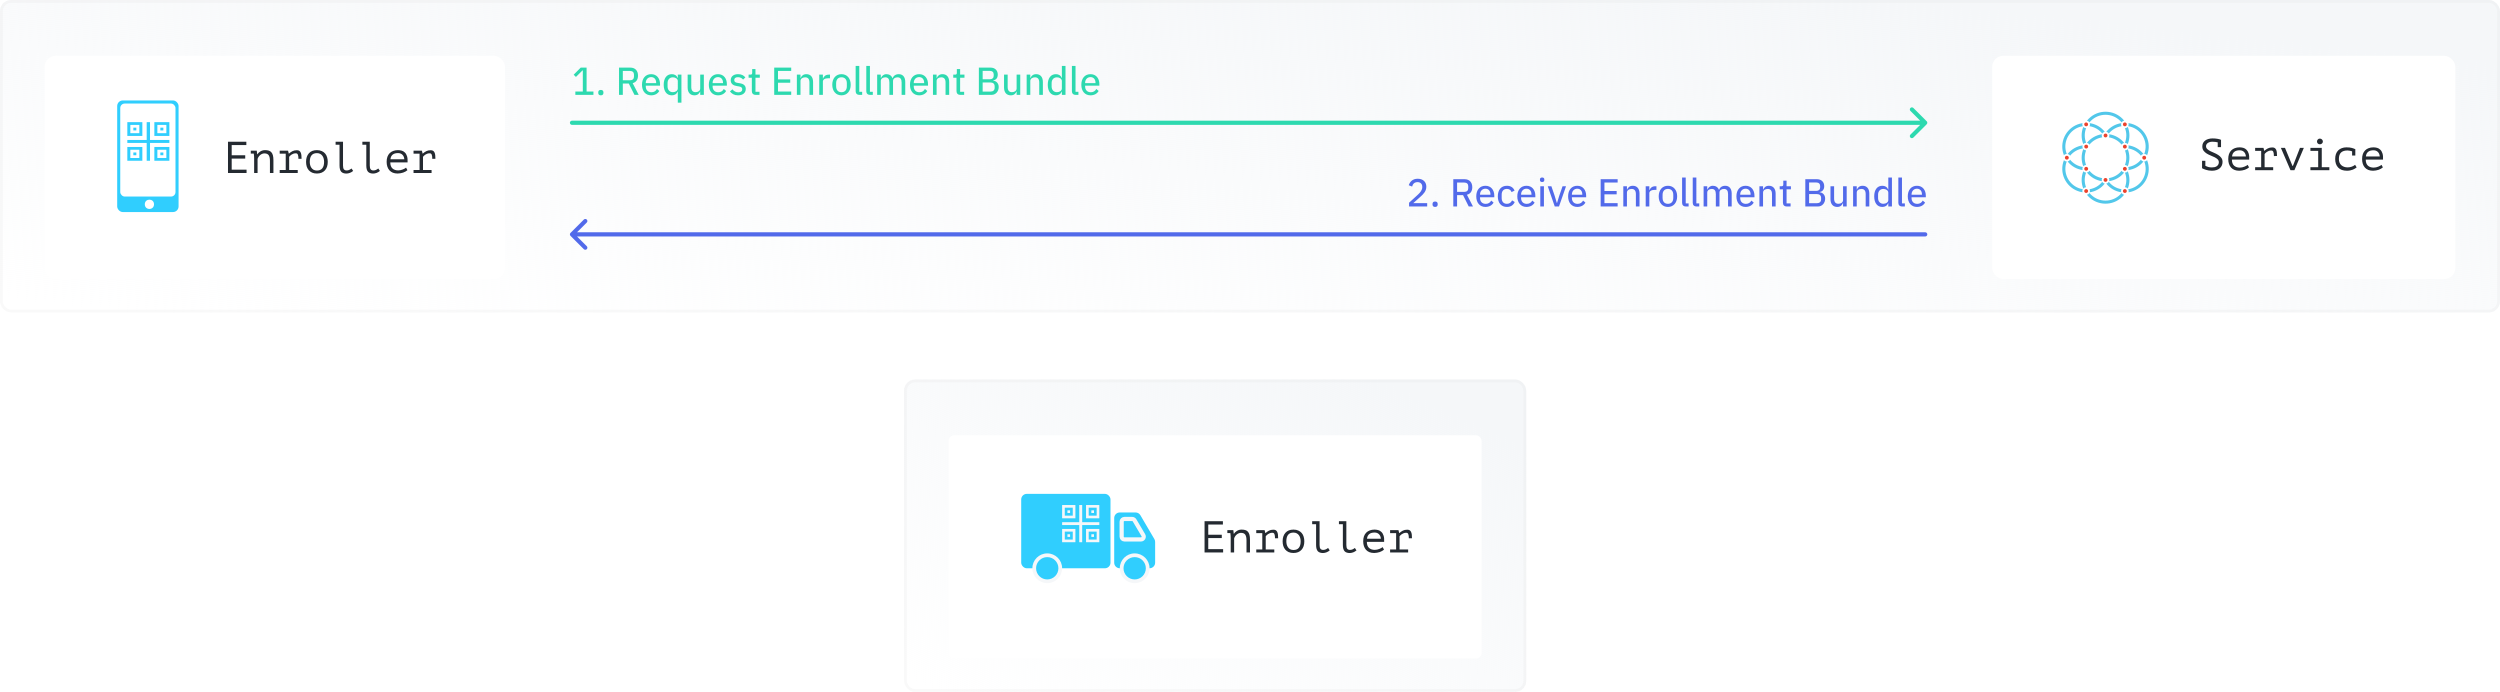 <svg width="896" height="248" viewBox="0 0 896 248" fill="none" xmlns="http://www.w3.org/2000/svg">
  <rect width="896" height="112" rx="4" fill="url(#paint0_linear)"/>
  <rect x="0.5" y="0.5" width="895" height="111" rx="3.5" stroke="#C4C4C4" stroke-opacity="0.1"/>
  <rect x="324" y="136" width="223" height="112" rx="4" fill="url(#paint1_linear)"/>
  <rect x="324.5" y="136.5" width="222" height="111" rx="3.5" stroke="#C4C4C4" stroke-opacity="0.1"/>
  <g filter="url(#filter0_d)">
    <rect x="16" y="16" width="165" height="80" rx="4" fill="white"/>
  </g>
  <g filter="url(#filter1_d)">
    <rect x="714" y="16" width="166" height="80" rx="4" fill="white"/>
  </g>
  <path d="M81.712 50.8H88.288V51.984H83.04V55.648H87.888V56.832H83.04V60.816H88.368V62H81.712V50.8ZM91.082 56.8C91.082 56.704 91.076 56.581 91.066 56.432C91.066 56.272 91.06 56.112 91.05 55.952C91.039 55.781 91.023 55.616 91.002 55.456C90.991 55.296 90.975 55.157 90.954 55.04H89.882V54H92.026L92.17 55.296H92.25C92.356 55.115 92.495 54.939 92.666 54.768C92.847 54.587 93.055 54.427 93.29 54.288C93.524 54.139 93.786 54.021 94.074 53.936C94.362 53.851 94.666 53.808 94.986 53.808C95.476 53.808 95.908 53.861 96.282 53.968C96.666 54.075 96.98 54.267 97.226 54.544C97.482 54.811 97.674 55.179 97.802 55.648C97.93 56.107 97.994 56.693 97.994 57.408V62H96.746V57.648C96.746 56.763 96.602 56.096 96.314 55.648C96.026 55.2 95.503 54.976 94.746 54.976C94.468 54.976 94.196 55.035 93.93 55.152C93.674 55.259 93.439 55.403 93.226 55.584C93.012 55.765 92.826 55.979 92.666 56.224C92.506 56.459 92.388 56.709 92.314 56.976V62H91.082V56.8ZM100.243 62V60.928H102.404V55.072H100.243V54H103.236L103.492 55.04H103.572C103.934 54.709 104.34 54.427 104.788 54.192C105.236 53.957 105.769 53.84 106.388 53.84C106.75 53.84 107.038 53.909 107.252 54.048C107.476 54.187 107.646 54.389 107.764 54.656C107.892 54.923 107.977 55.248 108.02 55.632C108.062 56.005 108.084 56.432 108.084 56.912L106.964 56.928C106.964 56.245 106.894 55.744 106.756 55.424C106.628 55.104 106.388 54.944 106.036 54.944C105.705 54.944 105.406 54.992 105.14 55.088C104.873 55.184 104.638 55.301 104.436 55.44C104.244 55.579 104.078 55.717 103.94 55.856C103.801 55.995 103.7 56.112 103.636 56.208V60.928H106.708V62H100.243ZM109.693 58C109.693 56.709 110.029 55.691 110.701 54.944C111.373 54.187 112.333 53.808 113.581 53.808C114.253 53.808 114.829 53.92 115.309 54.144C115.8 54.357 116.205 54.651 116.525 55.024C116.845 55.397 117.08 55.84 117.229 56.352C117.389 56.864 117.469 57.413 117.469 58C117.469 58.64 117.384 59.221 117.213 59.744C117.043 60.256 116.792 60.693 116.461 61.056C116.131 61.419 115.72 61.701 115.229 61.904C114.749 62.096 114.2 62.192 113.581 62.192C112.92 62.192 112.344 62.085 111.853 61.872C111.363 61.648 110.957 61.349 110.637 60.976C110.317 60.603 110.077 60.16 109.917 59.648C109.768 59.136 109.693 58.587 109.693 58ZM111.021 58C111.021 58.373 111.064 58.747 111.149 59.12C111.245 59.493 111.395 59.829 111.597 60.128C111.8 60.427 112.061 60.667 112.381 60.848C112.712 61.029 113.112 61.12 113.581 61.12C114.435 61.12 115.075 60.859 115.501 60.336C115.939 59.803 116.157 59.024 116.157 58C116.157 57.616 116.109 57.243 116.013 56.88C115.928 56.507 115.779 56.171 115.565 55.872C115.363 55.573 115.096 55.333 114.765 55.152C114.445 54.971 114.051 54.88 113.581 54.88C112.728 54.88 112.088 55.141 111.661 55.664C111.235 56.187 111.021 56.965 111.021 58ZM120.279 50.8H122.935V59.312C122.935 59.963 123.042 60.421 123.255 60.688C123.479 60.955 123.804 61.088 124.231 61.088C124.53 61.088 124.812 61.035 125.079 60.928C125.356 60.821 125.66 60.64 125.991 60.384L126.567 61.264C126.396 61.413 126.21 61.547 126.007 61.664C125.804 61.781 125.596 61.883 125.383 61.968C125.17 62.043 124.956 62.101 124.743 62.144C124.53 62.187 124.332 62.208 124.151 62.208C123.756 62.208 123.404 62.155 123.095 62.048C122.786 61.952 122.524 61.792 122.311 61.568C122.108 61.344 121.954 61.051 121.847 60.688C121.74 60.315 121.687 59.856 121.687 59.312V51.872H120.279V50.8ZM129.873 50.8H132.529V59.312C132.529 59.963 132.635 60.421 132.849 60.688C133.073 60.955 133.398 61.088 133.825 61.088C134.123 61.088 134.406 61.035 134.673 60.928C134.95 60.821 135.254 60.64 135.585 60.384L136.161 61.264C135.99 61.413 135.803 61.547 135.601 61.664C135.398 61.781 135.19 61.883 134.977 61.968C134.763 62.043 134.55 62.101 134.337 62.144C134.123 62.187 133.926 62.208 133.745 62.208C133.35 62.208 132.998 62.155 132.689 62.048C132.379 61.952 132.118 61.792 131.905 61.568C131.702 61.344 131.547 61.051 131.441 60.688C131.334 60.315 131.281 59.856 131.281 59.312V51.872H129.873V50.8ZM146.027 60.992C145.835 61.163 145.605 61.323 145.339 61.472C145.083 61.621 144.8 61.749 144.491 61.856C144.181 61.963 143.856 62.043 143.515 62.096C143.184 62.16 142.848 62.192 142.507 62.192C141.867 62.192 141.301 62.096 140.811 61.904C140.32 61.701 139.909 61.419 139.579 61.056C139.248 60.683 138.997 60.24 138.827 59.728C138.656 59.216 138.571 58.64 138.571 58C138.571 57.328 138.661 56.731 138.843 56.208C139.035 55.685 139.307 55.248 139.659 54.896C140.011 54.544 140.437 54.277 140.939 54.096C141.44 53.904 142 53.808 142.619 53.808C143.067 53.808 143.509 53.867 143.947 53.984C144.384 54.101 144.768 54.325 145.099 54.656C145.44 54.976 145.701 55.424 145.883 56C146.064 56.565 146.128 57.301 146.075 58.208H139.883C139.883 59.168 140.139 59.888 140.651 60.368C141.173 60.837 141.867 61.072 142.731 61.072C143.019 61.072 143.301 61.04 143.579 60.976C143.867 60.901 144.139 60.816 144.395 60.72C144.651 60.624 144.875 60.517 145.067 60.4C145.269 60.283 145.424 60.176 145.531 60.08L146.027 60.992ZM142.651 54.864C142.299 54.864 141.963 54.901 141.643 54.976C141.333 55.051 141.056 55.179 140.811 55.36C140.576 55.531 140.379 55.76 140.219 56.048C140.069 56.325 139.973 56.672 139.931 57.088H144.907C144.853 56.384 144.624 55.84 144.219 55.456C143.824 55.061 143.301 54.864 142.651 54.864ZM148.212 62V60.928H150.372V55.072H148.212V54H151.204L151.46 55.04H151.54C151.903 54.709 152.308 54.427 152.756 54.192C153.204 53.957 153.738 53.84 154.356 53.84C154.719 53.84 155.007 53.909 155.22 54.048C155.444 54.187 155.615 54.389 155.732 54.656C155.86 54.923 155.946 55.248 155.988 55.632C156.031 56.005 156.052 56.432 156.052 56.912L154.932 56.928C154.932 56.245 154.863 55.744 154.724 55.424C154.596 55.104 154.356 54.944 154.004 54.944C153.674 54.944 153.375 54.992 153.108 55.088C152.842 55.184 152.607 55.301 152.404 55.44C152.212 55.579 152.047 55.717 151.908 55.856C151.77 55.995 151.668 56.112 151.604 56.208V60.928H154.676V62H148.212Z" fill="#242A31"/>
  <g filter="url(#filter2_d)">
    <rect x="340" y="152" width="191" height="80" rx="2" fill="white"/>
  </g>
  <path d="M431.712 186.8H438.288V187.984H433.04V191.648H437.888V192.832H433.04V196.816H438.368V198H431.712V186.8ZM441.082 192.8C441.082 192.704 441.076 192.581 441.066 192.432C441.066 192.272 441.06 192.112 441.05 191.952C441.039 191.781 441.023 191.616 441.002 191.456C440.991 191.296 440.975 191.157 440.954 191.04H439.882V190H442.026L442.17 191.296H442.25C442.356 191.115 442.495 190.939 442.666 190.768C442.847 190.587 443.055 190.427 443.29 190.288C443.524 190.139 443.786 190.021 444.074 189.936C444.362 189.851 444.666 189.808 444.986 189.808C445.476 189.808 445.908 189.861 446.282 189.968C446.666 190.075 446.98 190.267 447.226 190.544C447.482 190.811 447.674 191.179 447.802 191.648C447.93 192.107 447.994 192.693 447.994 193.408V198H446.746V193.648C446.746 192.763 446.602 192.096 446.314 191.648C446.026 191.2 445.503 190.976 444.746 190.976C444.468 190.976 444.196 191.035 443.93 191.152C443.674 191.259 443.439 191.403 443.226 191.584C443.012 191.765 442.826 191.979 442.666 192.224C442.506 192.459 442.388 192.709 442.314 192.976V198H441.082V192.8ZM450.243 198V196.928H452.404V191.072H450.243V190H453.236L453.492 191.04H453.572C453.934 190.709 454.34 190.427 454.788 190.192C455.236 189.957 455.769 189.84 456.388 189.84C456.75 189.84 457.038 189.909 457.252 190.048C457.476 190.187 457.646 190.389 457.764 190.656C457.892 190.923 457.977 191.248 458.02 191.632C458.062 192.005 458.084 192.432 458.084 192.912L456.964 192.928C456.964 192.245 456.894 191.744 456.756 191.424C456.628 191.104 456.388 190.944 456.036 190.944C455.705 190.944 455.406 190.992 455.14 191.088C454.873 191.184 454.638 191.301 454.436 191.44C454.244 191.579 454.078 191.717 453.94 191.856C453.801 191.995 453.7 192.112 453.636 192.208V196.928H456.708V198H450.243ZM459.693 194C459.693 192.709 460.029 191.691 460.701 190.944C461.373 190.187 462.333 189.808 463.581 189.808C464.253 189.808 464.829 189.92 465.309 190.144C465.8 190.357 466.205 190.651 466.525 191.024C466.845 191.397 467.08 191.84 467.229 192.352C467.389 192.864 467.469 193.413 467.469 194C467.469 194.64 467.384 195.221 467.213 195.744C467.043 196.256 466.792 196.693 466.461 197.056C466.131 197.419 465.72 197.701 465.229 197.904C464.749 198.096 464.2 198.192 463.581 198.192C462.92 198.192 462.344 198.085 461.853 197.872C461.363 197.648 460.957 197.349 460.637 196.976C460.317 196.603 460.077 196.16 459.917 195.648C459.768 195.136 459.693 194.587 459.693 194ZM461.021 194C461.021 194.373 461.064 194.747 461.149 195.12C461.245 195.493 461.395 195.829 461.597 196.128C461.8 196.427 462.061 196.667 462.381 196.848C462.712 197.029 463.112 197.12 463.581 197.12C464.435 197.12 465.075 196.859 465.501 196.336C465.939 195.803 466.157 195.024 466.157 194C466.157 193.616 466.109 193.243 466.013 192.88C465.928 192.507 465.779 192.171 465.565 191.872C465.363 191.573 465.096 191.333 464.765 191.152C464.445 190.971 464.051 190.88 463.581 190.88C462.728 190.88 462.088 191.141 461.661 191.664C461.235 192.187 461.021 192.965 461.021 194ZM470.279 186.8H472.935V195.312C472.935 195.963 473.042 196.421 473.255 196.688C473.479 196.955 473.804 197.088 474.231 197.088C474.53 197.088 474.812 197.035 475.079 196.928C475.356 196.821 475.66 196.64 475.991 196.384L476.567 197.264C476.396 197.413 476.21 197.547 476.007 197.664C475.804 197.781 475.596 197.883 475.383 197.968C475.17 198.043 474.956 198.101 474.743 198.144C474.53 198.187 474.332 198.208 474.151 198.208C473.756 198.208 473.404 198.155 473.095 198.048C472.786 197.952 472.524 197.792 472.311 197.568C472.108 197.344 471.954 197.051 471.847 196.688C471.74 196.315 471.687 195.856 471.687 195.312V187.872H470.279V186.8ZM479.873 186.8H482.529V195.312C482.529 195.963 482.635 196.421 482.849 196.688C483.073 196.955 483.398 197.088 483.825 197.088C484.123 197.088 484.406 197.035 484.673 196.928C484.95 196.821 485.254 196.64 485.585 196.384L486.161 197.264C485.99 197.413 485.803 197.547 485.601 197.664C485.398 197.781 485.19 197.883 484.977 197.968C484.763 198.043 484.55 198.101 484.337 198.144C484.123 198.187 483.926 198.208 483.745 198.208C483.35 198.208 482.998 198.155 482.689 198.048C482.379 197.952 482.118 197.792 481.905 197.568C481.702 197.344 481.547 197.051 481.441 196.688C481.334 196.315 481.281 195.856 481.281 195.312V187.872H479.873V186.8ZM496.027 196.992C495.835 197.163 495.605 197.323 495.339 197.472C495.083 197.621 494.8 197.749 494.491 197.856C494.181 197.963 493.856 198.043 493.515 198.096C493.184 198.16 492.848 198.192 492.507 198.192C491.867 198.192 491.301 198.096 490.811 197.904C490.32 197.701 489.909 197.419 489.579 197.056C489.248 196.683 488.997 196.24 488.827 195.728C488.656 195.216 488.571 194.64 488.571 194C488.571 193.328 488.661 192.731 488.843 192.208C489.035 191.685 489.307 191.248 489.659 190.896C490.011 190.544 490.437 190.277 490.939 190.096C491.44 189.904 492 189.808 492.619 189.808C493.067 189.808 493.509 189.867 493.947 189.984C494.384 190.101 494.768 190.325 495.099 190.656C495.44 190.976 495.701 191.424 495.883 192C496.064 192.565 496.128 193.301 496.075 194.208H489.883C489.883 195.168 490.139 195.888 490.651 196.368C491.173 196.837 491.867 197.072 492.731 197.072C493.019 197.072 493.301 197.04 493.579 196.976C493.867 196.901 494.139 196.816 494.395 196.72C494.651 196.624 494.875 196.517 495.067 196.4C495.269 196.283 495.424 196.176 495.531 196.08L496.027 196.992ZM492.651 190.864C492.299 190.864 491.963 190.901 491.643 190.976C491.333 191.051 491.056 191.179 490.811 191.36C490.576 191.531 490.379 191.76 490.219 192.048C490.069 192.325 489.973 192.672 489.931 193.088H494.907C494.853 192.384 494.624 191.84 494.219 191.456C493.824 191.061 493.301 190.864 492.651 190.864ZM498.212 198V196.928H500.372V191.072H498.212V190H501.204L501.46 191.04H501.54C501.903 190.709 502.308 190.427 502.756 190.192C503.204 189.957 503.738 189.84 504.356 189.84C504.719 189.84 505.007 189.909 505.22 190.048C505.444 190.187 505.615 190.389 505.732 190.656C505.86 190.923 505.946 191.248 505.988 191.632C506.031 192.005 506.052 192.432 506.052 192.912L504.932 192.928C504.932 192.245 504.863 191.744 504.724 191.424C504.596 191.104 504.356 190.944 504.004 190.944C503.674 190.944 503.375 190.992 503.108 191.088C502.842 191.184 502.607 191.301 502.404 191.44C502.212 191.579 502.047 191.717 501.908 191.856C501.77 191.995 501.668 192.112 501.604 192.208V196.928H504.676V198H498.212Z" fill="#242A31"/>
  <path d="M790.4 59.416C790.72 59.587 791.077 59.731 791.472 59.848C791.877 59.955 792.283 60.008 792.688 60.008C793.04 60.008 793.371 59.976 793.68 59.912C793.989 59.837 794.256 59.725 794.48 59.576C794.715 59.416 794.896 59.219 795.024 58.984C795.163 58.749 795.232 58.472 795.232 58.152C795.232 57.715 795.083 57.357 794.784 57.08C794.496 56.803 794.133 56.557 793.696 56.344C793.259 56.131 792.784 55.923 792.272 55.72C791.76 55.517 791.285 55.277 790.848 55C790.411 54.723 790.043 54.387 789.744 53.992C789.456 53.587 789.312 53.075 789.312 52.456C789.312 52.019 789.397 51.624 789.568 51.272C789.749 50.92 790 50.621 790.32 50.376C790.64 50.131 791.024 49.944 791.472 49.816C791.931 49.677 792.437 49.608 792.992 49.608C793.632 49.608 794.213 49.656 794.736 49.752C795.259 49.837 795.675 49.955 795.984 50.104L796.016 50.088V50.12H796.032L796.016 50.168V52.728H794.832V51.016C794.565 50.952 794.272 50.899 793.952 50.856C793.632 50.813 793.291 50.792 792.928 50.792C792.576 50.792 792.256 50.835 791.968 50.92C791.691 51.005 791.451 51.123 791.248 51.272C791.056 51.411 790.907 51.576 790.8 51.768C790.693 51.96 790.64 52.163 790.64 52.376C790.64 52.792 790.784 53.139 791.072 53.416C791.371 53.693 791.739 53.944 792.176 54.168C792.613 54.381 793.088 54.595 793.6 54.808C794.112 55.021 794.587 55.272 795.024 55.56C795.461 55.837 795.824 56.173 796.112 56.568C796.411 56.963 796.56 57.453 796.56 58.04C796.56 58.52 796.469 58.952 796.288 59.336C796.117 59.72 795.867 60.051 795.536 60.328C795.216 60.605 794.816 60.819 794.336 60.968C793.867 61.117 793.333 61.192 792.736 61.192C792.331 61.192 791.947 61.16 791.584 61.096C791.221 61.032 790.885 60.952 790.576 60.856C790.277 60.76 790.005 60.659 789.76 60.552C789.525 60.445 789.339 60.355 789.2 60.28L789.216 60.232V57.64H790.4V59.416ZM806.058 59.992C805.866 60.163 805.636 60.323 805.37 60.472C805.114 60.621 804.831 60.749 804.522 60.856C804.212 60.963 803.887 61.043 803.546 61.096C803.215 61.16 802.879 61.192 802.538 61.192C801.898 61.192 801.332 61.096 800.842 60.904C800.351 60.701 799.94 60.419 799.61 60.056C799.279 59.683 799.028 59.24 798.858 58.728C798.687 58.216 798.602 57.64 798.602 57C798.602 56.328 798.692 55.731 798.874 55.208C799.066 54.685 799.338 54.248 799.69 53.896C800.042 53.544 800.468 53.277 800.97 53.096C801.471 52.904 802.031 52.808 802.65 52.808C803.098 52.808 803.54 52.867 803.978 52.984C804.415 53.101 804.799 53.325 805.13 53.656C805.471 53.976 805.732 54.424 805.914 55C806.095 55.565 806.159 56.301 806.106 57.208H799.914C799.914 58.168 800.17 58.888 800.682 59.368C801.204 59.837 801.898 60.072 802.762 60.072C803.05 60.072 803.332 60.04 803.61 59.976C803.898 59.901 804.17 59.816 804.426 59.72C804.682 59.624 804.906 59.517 805.098 59.4C805.3 59.283 805.455 59.176 805.562 59.08L806.058 59.992ZM802.682 53.864C802.33 53.864 801.994 53.901 801.674 53.976C801.364 54.051 801.087 54.179 800.842 54.36C800.607 54.531 800.41 54.76 800.25 55.048C800.1 55.325 800.004 55.672 799.962 56.088H804.938C804.884 55.384 804.655 54.84 804.25 54.456C803.855 54.061 803.332 53.864 802.682 53.864ZM808.243 61V59.928H810.404V54.072H808.243V53H811.236L811.492 54.04H811.572C811.934 53.709 812.34 53.427 812.788 53.192C813.236 52.957 813.769 52.84 814.388 52.84C814.75 52.84 815.038 52.909 815.252 53.048C815.476 53.187 815.646 53.389 815.764 53.656C815.892 53.923 815.977 54.248 816.02 54.632C816.062 55.005 816.084 55.432 816.084 55.912L814.964 55.928C814.964 55.245 814.894 54.744 814.756 54.424C814.628 54.104 814.388 53.944 814.036 53.944C813.705 53.944 813.406 53.992 813.14 54.088C812.873 54.184 812.638 54.301 812.436 54.44C812.244 54.579 812.078 54.717 811.94 54.856C811.801 54.995 811.7 55.112 811.636 55.208V59.928H814.708V61H808.243ZM821.613 59.448H821.789L824.301 53H825.693L822.317 61H820.909L817.469 53H818.941L821.613 59.448ZM828.055 61V59.928H830.839V54.072H828.055V53H832.119V59.928H834.839V61H828.055ZM830.407 50.728C830.407 50.44 830.503 50.195 830.695 49.992C830.887 49.779 831.132 49.672 831.431 49.672C831.74 49.672 831.996 49.779 832.199 49.992C832.412 50.195 832.519 50.44 832.519 50.728C832.519 51.005 832.412 51.24 832.199 51.432C831.996 51.624 831.74 51.72 831.431 51.72C831.132 51.72 830.887 51.624 830.695 51.432C830.503 51.24 830.407 51.005 830.407 50.728ZM842.993 54.232C842.747 54.147 842.481 54.077 842.193 54.024C841.915 53.96 841.638 53.928 841.361 53.928C840.315 53.928 839.537 54.173 839.025 54.664C838.513 55.155 838.257 55.933 838.257 57C838.257 57.469 838.331 57.891 838.481 58.264C838.63 58.627 838.843 58.936 839.121 59.192C839.398 59.448 839.729 59.645 840.113 59.784C840.507 59.923 840.939 59.992 841.409 59.992C841.91 59.992 842.395 59.907 842.865 59.736C843.345 59.565 843.745 59.341 844.065 59.064L844.625 59.992C844.475 60.12 844.289 60.253 844.065 60.392C843.841 60.531 843.579 60.664 843.281 60.792C842.993 60.909 842.667 61.005 842.305 61.08C841.953 61.155 841.569 61.192 841.153 61.192C840.459 61.192 839.846 61.096 839.313 60.904C838.79 60.701 838.353 60.419 838.001 60.056C837.649 59.683 837.382 59.24 837.201 58.728C837.019 58.205 836.929 57.629 836.929 57C836.929 56.328 837.019 55.731 837.201 55.208C837.393 54.685 837.665 54.248 838.017 53.896C838.369 53.544 838.795 53.277 839.297 53.096C839.798 52.904 840.358 52.808 840.977 52.808C841.766 52.808 842.406 52.877 842.897 53.016C843.398 53.155 843.819 53.309 844.161 53.48L844.145 53.528V55.752H842.993V54.232ZM854.027 59.992C853.835 60.163 853.605 60.323 853.339 60.472C853.083 60.621 852.8 60.749 852.491 60.856C852.181 60.963 851.856 61.043 851.515 61.096C851.184 61.16 850.848 61.192 850.507 61.192C849.867 61.192 849.301 61.096 848.811 60.904C848.32 60.701 847.909 60.419 847.579 60.056C847.248 59.683 846.997 59.24 846.827 58.728C846.656 58.216 846.571 57.64 846.571 57C846.571 56.328 846.661 55.731 846.843 55.208C847.035 54.685 847.307 54.248 847.659 53.896C848.011 53.544 848.437 53.277 848.939 53.096C849.44 52.904 850 52.808 850.619 52.808C851.067 52.808 851.509 52.867 851.947 52.984C852.384 53.101 852.768 53.325 853.099 53.656C853.44 53.976 853.701 54.424 853.883 55C854.064 55.565 854.128 56.301 854.075 57.208H847.883C847.883 58.168 848.139 58.888 848.651 59.368C849.173 59.837 849.867 60.072 850.731 60.072C851.019 60.072 851.301 60.04 851.579 59.976C851.867 59.901 852.139 59.816 852.395 59.72C852.651 59.624 852.875 59.517 853.067 59.4C853.269 59.283 853.424 59.176 853.531 59.08L854.027 59.992ZM850.651 53.864C850.299 53.864 849.963 53.901 849.643 53.976C849.333 54.051 849.056 54.179 848.811 54.36C848.576 54.531 848.379 54.76 848.219 55.048C848.069 55.325 847.973 55.672 847.931 56.088H852.907C852.853 55.384 852.624 54.84 852.219 54.456C851.824 54.061 851.301 53.864 850.651 53.864Z" fill="#242A31"/>
  <path d="M747.677 45.268C748.062 45.268 748.374 44.958 748.374 44.575C748.374 44.192 748.062 43.882 747.677 43.882C747.293 43.882 746.98 44.192 746.98 44.575C746.98 44.958 747.293 45.268 747.677 45.268Z" fill="#EC432D"/>
  <path d="M747.693 53.229C748.078 53.229 748.39 52.918 748.39 52.535C748.39 52.153 748.078 51.842 747.693 51.842C747.308 51.842 746.996 52.153 746.996 52.535C746.996 52.918 747.308 53.229 747.693 53.229Z" fill="#EC432D"/>
  <path d="M761.549 69.161C761.933 69.161 762.245 68.85 762.245 68.468C762.245 68.085 761.933 67.774 761.549 67.774C761.164 67.774 760.852 68.085 760.852 68.468C760.852 68.85 761.164 69.161 761.549 69.161Z" fill="#EC432D"/>
  <path d="M740.756 57.215C741.14 57.215 741.452 56.904 741.452 56.521C741.452 56.139 741.14 55.828 740.756 55.828C740.371 55.828 740.059 56.139 740.059 56.521C740.059 56.904 740.371 57.215 740.756 57.215Z" fill="#EC432D"/>
  <path d="M768.486 57.215C768.871 57.215 769.183 56.904 769.183 56.521C769.183 56.139 768.871 55.828 768.486 55.828C768.101 55.828 767.789 56.139 767.789 56.521C767.789 56.904 768.101 57.215 768.486 57.215Z" fill="#EC432D"/>
  <path d="M761.549 45.268C761.933 45.268 762.245 44.958 762.245 44.575C762.245 44.192 761.933 43.882 761.549 43.882C761.164 43.882 760.852 44.192 760.852 44.575C760.852 44.958 761.164 45.268 761.549 45.268Z" fill="#EC432D"/>
  <path d="M761.549 61.2C761.933 61.2 762.245 60.89 762.245 60.507C762.245 60.124 761.933 59.814 761.549 59.814C761.164 59.814 760.852 60.124 760.852 60.507C760.852 60.89 761.164 61.2 761.549 61.2Z" fill="#EC432D"/>
  <path d="M747.693 61.189C748.078 61.189 748.39 60.879 748.39 60.496C748.39 60.113 748.078 59.803 747.693 59.803C747.308 59.803 746.996 60.113 746.996 60.496C746.996 60.879 747.308 61.189 747.693 61.189Z" fill="#EC432D"/>
  <path d="M761.549 53.24C761.933 53.24 762.245 52.93 762.245 52.547C762.245 52.164 761.933 51.854 761.549 51.854C761.164 51.854 760.852 52.164 760.852 52.547C760.852 52.93 761.164 53.24 761.549 53.24Z" fill="#EC432D"/>
  <path d="M754.615 65.175C755 65.175 755.312 64.865 755.312 64.482C755.312 64.099 755 63.788 754.615 63.788C754.23 63.788 753.918 64.099 753.918 64.482C753.918 64.865 754.23 65.175 754.615 65.175Z" fill="#EC432D"/>
  <path d="M754.627 49.254C755.012 49.254 755.324 48.944 755.324 48.561C755.324 48.178 755.012 47.868 754.627 47.868C754.242 47.868 753.93 48.178 753.93 48.561C753.93 48.944 754.242 49.254 754.627 49.254Z" fill="#EC432D"/>
  <path d="M747.677 69.161C748.062 69.161 748.374 68.85 748.374 68.468C748.374 68.085 748.062 67.774 747.677 67.774C747.293 67.774 746.98 68.085 746.98 68.468C746.98 68.85 747.293 69.161 747.677 69.161Z" fill="#EC432D"/>
  <path d="M748.855 43.882C751.434 40.716 756.092 40.219 759.286 42.784C759.693 43.108 760.065 43.477 760.39 43.882C760.506 43.685 760.669 43.512 760.878 43.397C761.017 43.316 761.157 43.27 761.319 43.246C758.38 39.572 753.002 38.972 749.32 41.895C748.821 42.299 748.356 42.75 747.961 43.246C748.321 43.327 748.658 43.558 748.855 43.882Z" fill="#52C7EA"/>
  <path d="M755.789 47.868C756.927 46.458 758.553 45.523 760.354 45.234C760.168 44.899 760.133 44.494 760.273 44.136C758.147 44.448 756.219 45.557 754.883 47.244C755.266 47.302 755.591 47.533 755.789 47.868Z" fill="#52C7EA"/>
  <path d="M751.411 46.123C752.201 46.574 752.886 47.175 753.456 47.879C753.572 47.683 753.734 47.51 753.943 47.394C754.071 47.325 754.211 47.267 754.362 47.244C753.037 45.557 751.098 44.437 748.972 44.136C749.03 44.275 749.053 44.437 749.053 44.587C749.053 44.818 748.995 45.037 748.879 45.234C749.773 45.372 750.633 45.673 751.411 46.123Z" fill="#52C7EA"/>
  <path d="M761.562 51.195C761.957 51.195 762.329 51.369 762.585 51.669C763.386 49.67 763.386 47.452 762.596 45.453C762.492 45.569 762.376 45.673 762.236 45.754C762.039 45.869 761.818 45.927 761.586 45.927C762.248 47.625 762.236 49.497 761.562 51.195Z" fill="#52C7EA"/>
  <path d="M760.389 51.842C760.587 51.507 760.924 51.288 761.307 51.218C759.971 49.543 758.043 48.434 755.917 48.111C756.045 48.48 756.01 48.885 755.824 49.22C757.613 49.508 759.239 50.444 760.389 51.842Z" fill="#52C7EA"/>
  <path d="M763.478 45.384C767.45 46.435 769.797 50.49 768.74 54.43C768.67 54.684 768.589 54.927 768.496 55.17C768.728 55.17 768.96 55.227 769.158 55.343C769.297 55.424 769.413 55.528 769.518 55.643C769.634 55.343 769.739 55.042 769.82 54.742C771.04 50.202 768.333 45.534 763.768 44.309C763.455 44.228 763.153 44.159 762.827 44.113C762.955 44.483 762.92 44.887 762.734 45.222C762.99 45.268 763.234 45.315 763.478 45.384Z" fill="#52C7EA"/>
  <path d="M765.836 53.125C764.907 52.593 763.884 52.235 762.827 52.085C762.955 52.455 762.932 52.859 762.734 53.194C764.535 53.471 766.161 54.396 767.311 55.805C767.508 55.482 767.845 55.251 768.229 55.181C767.567 54.361 766.753 53.656 765.836 53.125Z" fill="#52C7EA"/>
  <path d="M762.909 60.507C762.909 60.657 762.885 60.808 762.827 60.958C764.965 60.657 766.893 59.537 768.229 57.862C767.845 57.804 767.508 57.573 767.311 57.238C766.161 58.647 764.523 59.583 762.723 59.86C762.85 60.045 762.909 60.276 762.909 60.507Z" fill="#52C7EA"/>
  <path d="M761.57 59.156C761.965 59.167 762.325 59.34 762.581 59.641C763.371 57.642 763.371 55.424 762.581 53.425C762.325 53.714 761.965 53.887 761.582 53.899C762.232 55.586 762.221 57.457 761.57 59.156Z" fill="#52C7EA"/>
  <path d="M761.586 67.116C761.981 67.127 762.341 67.301 762.597 67.601C763.398 65.602 763.386 63.384 762.597 61.385C762.341 61.686 761.981 61.859 761.586 61.871C762.236 63.546 762.236 65.418 761.586 67.116Z" fill="#52C7EA"/>
  <path d="M769.82 58.301C769.739 57.989 769.634 57.688 769.518 57.4C769.263 57.7 768.891 57.873 768.508 57.873C768.6 58.104 768.682 58.347 768.751 58.59C769.82 62.541 767.462 66.608 763.49 67.671C763.246 67.728 763.002 67.786 762.746 67.821C762.944 68.156 762.978 68.572 762.839 68.93C763.153 68.884 763.466 68.814 763.78 68.733C768.333 67.509 771.051 62.841 769.82 58.301Z" fill="#52C7EA"/>
  <path d="M755.89 64.932C758.027 64.62 759.955 63.511 761.303 61.836C760.92 61.767 760.583 61.536 760.385 61.212C759.235 62.61 757.609 63.546 755.809 63.835C755.994 64.17 756.018 64.574 755.89 64.932Z" fill="#52C7EA"/>
  <path d="M757.833 66.919C757.043 66.469 756.358 65.868 755.789 65.163C755.673 65.36 755.51 65.533 755.301 65.649C755.173 65.718 755.034 65.776 754.883 65.799C756.207 67.486 758.135 68.606 760.273 68.907C760.133 68.549 760.168 68.144 760.365 67.809C759.471 67.671 758.611 67.37 757.833 66.919Z" fill="#52C7EA"/>
  <path d="M751.411 66.919C750.633 67.37 749.773 67.671 748.879 67.821C749.065 68.156 749.088 68.56 748.96 68.918C751.098 68.606 753.026 67.486 754.35 65.799C753.967 65.73 753.641 65.498 753.444 65.175C752.875 65.88 752.189 66.469 751.411 66.919Z" fill="#52C7EA"/>
  <path d="M760.39 69.161C757.811 72.326 753.141 72.823 749.959 70.258C749.552 69.935 749.18 69.565 748.855 69.161C748.739 69.357 748.576 69.531 748.367 69.646C748.228 69.727 748.089 69.773 747.938 69.796C750.876 73.47 756.243 74.071 759.937 71.148C760.436 70.744 760.901 70.293 761.296 69.796C760.924 69.727 760.587 69.496 760.39 69.161Z" fill="#52C7EA"/>
  <path d="M747.672 61.847C747.439 61.847 747.207 61.79 747.01 61.674C746.882 61.593 746.754 61.501 746.661 61.385C745.86 63.384 745.86 65.602 746.65 67.601C746.742 67.486 746.87 67.382 746.998 67.301C747.196 67.185 747.428 67.127 747.649 67.127C746.998 65.418 746.998 63.534 747.672 61.847Z" fill="#52C7EA"/>
  <path d="M748.855 61.2C748.658 61.535 748.321 61.755 747.938 61.824C749.273 63.5 751.202 64.62 753.339 64.944C753.211 64.574 753.234 64.17 753.432 63.835C751.631 63.534 750.005 62.598 748.855 61.2Z" fill="#52C7EA"/>
  <path d="M739.712 55.643C739.967 55.343 740.339 55.181 740.722 55.17C740.629 54.938 740.548 54.696 740.478 54.453C739.41 50.502 741.768 46.435 745.74 45.384C745.984 45.326 746.228 45.268 746.484 45.234C746.286 44.899 746.251 44.483 746.391 44.124C746.077 44.171 745.763 44.24 745.461 44.321C740.896 45.534 738.19 50.213 739.41 54.754C739.503 55.054 739.595 55.343 739.712 55.643Z" fill="#52C7EA"/>
  <path d="M743.408 59.918C744.338 60.45 745.36 60.808 746.417 60.958C746.289 60.588 746.312 60.184 746.498 59.849C744.698 59.572 743.072 58.636 741.922 57.238C741.724 57.561 741.387 57.792 741.016 57.862C741.666 58.682 742.479 59.387 743.408 59.918Z" fill="#52C7EA"/>
  <path d="M745.753 67.659C741.78 66.596 739.422 62.541 740.479 58.59C740.549 58.347 740.63 58.104 740.723 57.873C740.491 57.873 740.258 57.815 740.061 57.7C739.933 57.619 739.805 57.515 739.712 57.4C739.596 57.688 739.492 58 739.41 58.301C738.191 62.841 740.886 67.497 745.451 68.722C745.764 68.803 746.078 68.872 746.392 68.918C746.264 68.549 746.299 68.156 746.484 67.821C746.252 67.774 745.997 67.728 745.753 67.659Z" fill="#52C7EA"/>
  <path d="M747.672 51.184C747.01 49.497 747.01 47.625 747.66 45.938C747.277 45.927 746.905 45.754 746.65 45.465C745.86 47.464 745.86 49.682 746.661 51.669C746.905 51.368 747.277 51.184 747.672 51.184Z" fill="#52C7EA"/>
  <path d="M746.336 52.535C746.336 52.385 746.371 52.235 746.417 52.096C744.28 52.408 742.351 53.517 741.016 55.193C741.167 55.216 741.318 55.274 741.445 55.343C741.643 55.458 741.806 55.62 741.922 55.817C743.072 54.407 744.709 53.471 746.522 53.194C746.394 52.998 746.336 52.767 746.336 52.535Z" fill="#52C7EA"/>
  <path d="M753.351 48.099C751.225 48.422 749.297 49.532 747.949 51.207C748.333 51.276 748.658 51.507 748.855 51.842C750.005 50.444 751.631 49.508 753.432 49.22C753.246 48.873 753.211 48.469 753.351 48.099Z" fill="#52C7EA"/>
  <path d="M747.66 53.887C747.276 53.876 746.905 53.702 746.661 53.402C745.871 55.401 745.859 57.619 746.649 59.618C746.905 59.329 747.265 59.144 747.648 59.144C747.009 57.446 747.009 55.574 747.66 53.887Z" fill="#52C7EA"/>
  <rect x="42" y="36" width="22" height="40" rx="2" fill="#30CEFE"/>
  <rect x="43.098" y="37.111" width="19.8" height="33.333" rx="1.6" fill="white"/>
  <ellipse cx="53.548" cy="73.222" rx="1.65" ry="1.667" fill="white"/>
  <path d="M60.703 48.72H55.321V43.778H60.703V48.72ZM59.627 44.766H56.398V47.731H59.627V44.766Z" fill="#30CEFE"/>
  <path d="M60.703 57.615H55.321V52.673H60.703V57.615ZM59.627 53.668H56.398V56.62H59.627V53.668Z" fill="#30CEFE"/>
  <path d="M45.634 43.778H51.016V48.72H45.634V43.778ZM46.71 47.731H49.939V44.766H46.71V47.731Z" fill="#30CEFE"/>
  <path d="M45.634 52.673H51.016V57.615H45.634V52.673ZM46.71 56.627H49.939V53.662H46.71V56.627Z" fill="#30CEFE"/>
  <path d="M58.547 45.755H57.471V46.743H58.547V45.755Z" fill="#30CEFE"/>
  <path d="M58.547 54.65H57.471V55.639H58.547V54.65Z" fill="#30CEFE"/>
  <path d="M48.863 54.65H47.787V55.639H48.863V54.65Z" fill="#30CEFE"/>
  <path d="M48.863 45.755H47.787V46.743H48.863V45.755Z" fill="#30CEFE"/>
  <path d="M45.634 51.229V50.164H52.573V43.778H53.764V50.164H60.703V51.229H53.764V57.615H52.573V51.229H45.634Z" fill="#30CEFE"/>
  <path d="M205 43.25C204.586 43.25 204.25 43.586 204.25 44C204.25 44.414 204.586 44.75 205 44.75V43.25ZM690.53 44.53C690.823 44.237 690.823 43.763 690.53 43.47L685.757 38.697C685.464 38.404 684.99 38.404 684.697 38.697C684.404 38.99 684.404 39.465 684.697 39.757L688.939 44L684.697 48.243C684.404 48.535 684.404 49.01 684.697 49.303C684.99 49.596 685.464 49.596 685.757 49.303L690.53 44.53ZM205 44.75H690V43.25H205V44.75Z" fill="#2DD9AF"/>
  <path d="M204.47 83.47C204.177 83.763 204.177 84.237 204.47 84.53L209.243 89.303C209.536 89.596 210.01 89.596 210.303 89.303C210.596 89.01 210.596 88.535 210.303 88.243L206.061 84L210.303 79.757C210.596 79.465 210.596 78.99 210.303 78.697C210.01 78.404 209.536 78.404 209.243 78.697L204.47 83.47ZM690 84.75C690.414 84.75 690.75 84.414 690.75 84C690.75 83.586 690.414 83.25 690 83.25V84.75ZM205 84.75H690V83.25H205V84.75Z" fill="#526AEA"/>
  <rect x="366" y="177" width="32" height="26.667" rx="2" fill="#30CEFE"/>
  <path d="M399.332 185.667C399.332 184.562 400.227 183.667 401.332 183.667H406.987C407.696 183.667 408.353 184.043 408.712 184.655L413.724 193.198C413.904 193.505 413.999 193.854 413.999 194.21V201.667C413.999 202.771 413.103 203.667 411.999 203.667H401.332C400.227 203.667 399.332 202.771 399.332 201.667V185.667Z" fill="#30CEFE"/>
  <circle cx="375.333" cy="203.667" r="5.333" fill="#F5F7F9"/>
  <circle cx="375.332" cy="203.667" r="4" fill="#30CEFE"/>
  <circle cx="406.665" cy="203.667" r="5.333" fill="#F5F7F9"/>
  <circle cx="406.668" cy="203.667" r="4" fill="#30CEFE"/>
  <path d="M393.996 185.762H389.235V181H393.996V185.762ZM393.044 181.952H390.187V184.81H393.044V181.952Z" fill="#F5F7F9"/>
  <path d="M393.996 194.333H389.235V189.571H393.996V194.333ZM393.044 190.53H390.187V193.375H393.044V190.53Z" fill="#F5F7F9"/>
  <path d="M380.664 181H385.426V185.762H380.664V181ZM381.617 184.81H384.473V181.952H381.617V184.81Z" fill="#F5F7F9"/>
  <path d="M380.664 189.571H385.426V194.333H380.664V189.571ZM381.617 193.381H384.473V190.524H381.617V193.381Z" fill="#F5F7F9"/>
  <path d="M392.09 182.905H391.138V183.857H392.09V182.905Z" fill="#F5F7F9"/>
  <path d="M392.09 191.476H391.138V192.429H392.09V191.476Z" fill="#F5F7F9"/>
  <path d="M383.52 191.476H382.567V192.429H383.52V191.476Z" fill="#F5F7F9"/>
  <path d="M383.52 182.905H382.567V183.857H383.52V182.905Z" fill="#F5F7F9"/>
  <path d="M380.664 188.179V187.154H386.803V181H387.857V187.154H393.996V188.179H387.857V194.333H386.803V188.179H380.664Z" fill="#F5F7F9"/>
  <path d="M402 192.333V187C402 186.448 402.448 186 403 186H405.763C406.116 186 406.444 186.187 406.624 186.491L409.775 191.825C410.169 192.491 409.689 193.333 408.914 193.333H403C402.448 193.333 402 192.886 402 192.333Z" stroke="#F5F7F9" stroke-width="1.5"/>
  <path d="M212.686 34V32.796H210.236V24.228H208.136L205.602 26.776L206.414 27.574L208.78 25.222H208.878V32.796H206.204V34H212.686ZM215.341 34.168C215.985 34.168 216.265 33.804 216.265 33.3V33.09C216.265 32.586 215.985 32.222 215.341 32.222C214.697 32.222 214.417 32.586 214.417 33.09V33.3C214.417 33.804 214.697 34.168 215.341 34.168ZM223.218 29.94H225.36L227.39 34H228.916L226.746 29.8C228.006 29.478 228.664 28.512 228.664 27.098C228.664 25.306 227.614 24.228 225.892 24.228H221.86V34H223.218V29.94ZM223.218 28.764V25.432H225.836C226.704 25.432 227.222 25.908 227.222 26.748V27.448C227.222 28.288 226.704 28.764 225.836 28.764H223.218ZM233.379 34.168C234.737 34.168 235.787 33.538 236.291 32.6L235.451 31.886C235.059 32.628 234.401 33.062 233.491 33.062C232.189 33.062 231.447 32.194 231.447 30.99V30.696H236.557V30.15C236.557 28.12 235.409 26.58 233.379 26.58C231.363 26.58 230.089 28.078 230.089 30.374C230.089 32.67 231.363 34.168 233.379 34.168ZM233.379 27.63C234.471 27.63 235.171 28.442 235.171 29.646V29.786H231.447V29.688C231.447 28.498 232.245 27.63 233.379 27.63ZM242.924 36.8H244.226V26.748H242.924V27.938H242.868C242.532 27.042 241.776 26.58 240.782 26.58C238.962 26.58 237.87 28.022 237.87 30.374C237.87 32.726 238.962 34.168 240.782 34.168C241.776 34.168 242.532 33.706 242.868 32.81H242.924V36.8ZM241.16 33.034C239.998 33.034 239.256 32.208 239.256 30.99V29.758C239.256 28.54 239.998 27.714 241.16 27.714C242.14 27.714 242.924 28.274 242.924 29.044V31.704C242.924 32.474 242.14 33.034 241.16 33.034ZM250.959 34H252.261V26.748H250.959V31.704C250.959 32.614 250.119 33.034 249.293 33.034C248.271 33.034 247.753 32.404 247.753 31.186V26.748H246.451V31.382C246.451 33.146 247.375 34.168 248.859 34.168C250.063 34.168 250.623 33.51 250.889 32.81H250.959V34ZM257.332 34.168C258.69 34.168 259.74 33.538 260.244 32.6L259.404 31.886C259.012 32.628 258.354 33.062 257.444 33.062C256.142 33.062 255.4 32.194 255.4 30.99V30.696H260.51V30.15C260.51 28.12 259.362 26.58 257.332 26.58C255.316 26.58 254.042 28.078 254.042 30.374C254.042 32.67 255.316 34.168 257.332 34.168ZM257.332 27.63C258.424 27.63 259.124 28.442 259.124 29.646V29.786H255.4V29.688C255.4 28.498 256.198 27.63 257.332 27.63ZM264.511 34.168C266.219 34.168 267.283 33.286 267.283 31.872C267.283 30.752 266.625 30.052 265.029 29.814L264.413 29.716C263.573 29.59 263.153 29.324 263.153 28.68C263.153 28.064 263.601 27.658 264.483 27.658C265.351 27.658 265.967 28.064 266.317 28.526L267.143 27.742C266.527 27.014 265.757 26.58 264.525 26.58C262.999 26.58 261.893 27.336 261.893 28.764C261.893 30.108 262.859 30.682 264.245 30.878L264.861 30.976C265.743 31.102 266.023 31.48 266.023 32.012C266.023 32.684 265.519 33.09 264.595 33.09C263.713 33.09 263.041 32.698 262.495 32.012L261.613 32.768C262.285 33.622 263.167 34.168 264.511 34.168ZM272.202 34V32.894H270.76V27.854H272.314V26.748H270.76V24.746H269.584V26.076C269.584 26.566 269.43 26.748 268.94 26.748H268.296V27.854H269.458V32.628C269.458 33.468 269.934 34 270.83 34H272.202ZM283.567 34V32.796H278.835V29.66H283.217V28.456H278.835V25.432H283.567V24.228H277.477V34H283.567ZM286.897 34V29.03C286.897 28.148 287.723 27.714 288.577 27.714C289.599 27.714 290.103 28.344 290.103 29.562V34H291.405V29.366C291.405 27.602 290.495 26.58 289.011 26.58C287.919 26.58 287.303 27.14 286.967 27.938H286.897V26.748H285.595V34H286.897ZM294.923 34V29.24C294.923 28.526 295.623 28.05 296.827 28.05H297.471V26.748H297.037C295.875 26.748 295.231 27.42 294.993 28.134H294.923V26.748H293.621V34H294.923ZM301.588 34.168C303.562 34.168 304.892 32.684 304.892 30.374C304.892 28.064 303.562 26.58 301.588 26.58C299.614 26.58 298.284 28.064 298.284 30.374C298.284 32.684 299.614 34.168 301.588 34.168ZM301.588 33.048C300.454 33.048 299.67 32.334 299.67 30.92V29.828C299.67 28.414 300.454 27.7 301.588 27.7C302.722 27.7 303.506 28.414 303.506 29.828V30.92C303.506 32.334 302.722 33.048 301.588 33.048ZM309.002 34V32.894H307.966V23.64H306.664V32.67C306.664 33.468 307.126 34 308.022 34H309.002ZM312.816 34V32.894H311.78V23.64H310.478V32.67C310.478 33.468 310.94 34 311.836 34H312.816ZM315.677 34V29.03C315.677 28.148 316.475 27.714 317.301 27.714C318.295 27.714 318.757 28.344 318.757 29.562V34H320.059V29.03C320.059 28.148 320.829 27.714 321.669 27.714C322.677 27.714 323.139 28.344 323.139 29.562V34H324.441V29.366C324.441 27.602 323.573 26.58 322.117 26.58C320.899 26.58 320.171 27.266 319.905 28.05H319.877C319.499 27.028 318.645 26.58 317.679 26.58C316.713 26.58 316.055 27.196 315.747 27.938H315.677V26.748H314.375V34H315.677ZM329.424 34.168C330.782 34.168 331.832 33.538 332.336 32.6L331.496 31.886C331.104 32.628 330.446 33.062 329.536 33.062C328.234 33.062 327.492 32.194 327.492 30.99V30.696H332.602V30.15C332.602 28.12 331.454 26.58 329.424 26.58C327.408 26.58 326.134 28.078 326.134 30.374C326.134 32.67 327.408 34.168 329.424 34.168ZM329.424 27.63C330.516 27.63 331.216 28.442 331.216 29.646V29.786H327.492V29.688C327.492 28.498 328.29 27.63 329.424 27.63ZM335.679 34V29.03C335.679 28.148 336.505 27.714 337.359 27.714C338.381 27.714 338.885 28.344 338.885 29.562V34H340.187V29.366C340.187 27.602 339.277 26.58 337.793 26.58C336.701 26.58 336.085 27.14 335.749 27.938H335.679V26.748H334.377V34H335.679ZM345.552 34V32.894H344.11V27.854H345.664V26.748H344.11V24.746H342.934V26.076C342.934 26.566 342.78 26.748 342.29 26.748H341.646V27.854H342.808V32.628C342.808 33.468 343.284 34 344.18 34H345.552ZM350.826 34H355.404C356.846 34 357.938 32.782 357.938 31.186C357.938 29.548 356.692 28.946 355.95 28.904V28.82C356.664 28.736 357.602 28.204 357.602 26.748C357.602 25.222 356.594 24.228 354.984 24.228H350.826V34ZM352.184 29.562H354.998C355.922 29.562 356.482 30.038 356.482 30.948V31.438C356.482 32.348 355.922 32.824 354.998 32.824H352.184V29.562ZM352.184 25.404H354.774C355.628 25.404 356.146 25.866 356.146 26.678V27.14C356.146 27.952 355.628 28.414 354.774 28.414H352.184V25.404ZM364.354 34H365.656V26.748H364.354V31.704C364.354 32.614 363.514 33.034 362.688 33.034C361.666 33.034 361.148 32.404 361.148 31.186V26.748H359.846V31.382C359.846 33.146 360.77 34.168 362.254 34.168C363.458 34.168 364.018 33.51 364.284 32.81H364.354V34ZM369.257 34V29.03C369.257 28.148 370.083 27.714 370.937 27.714C371.959 27.714 372.463 28.344 372.463 29.562V34H373.765V29.366C373.765 27.602 372.855 26.58 371.371 26.58C370.279 26.58 369.663 27.14 369.327 27.938H369.257V26.748H367.955V34H369.257ZM380.572 34H381.874V23.64H380.572V27.938H380.516C380.18 27.042 379.424 26.58 378.43 26.58C376.61 26.58 375.518 28.022 375.518 30.374C375.518 32.726 376.61 34.168 378.43 34.168C379.424 34.168 380.18 33.706 380.516 32.81H380.572V34ZM378.808 33.034C377.646 33.034 376.904 32.208 376.904 30.99V29.758C376.904 28.54 377.646 27.714 378.808 27.714C379.788 27.714 380.572 28.274 380.572 29.044V31.704C380.572 32.474 379.788 33.034 378.808 33.034ZM386.507 34V32.894H385.471V23.64H384.169V32.67C384.169 33.468 384.631 34 385.527 34H386.507ZM390.838 34.168C392.196 34.168 393.246 33.538 393.75 32.6L392.91 31.886C392.518 32.628 391.86 33.062 390.95 33.062C389.648 33.062 388.906 32.194 388.906 30.99V30.696H394.016V30.15C394.016 28.12 392.868 26.58 390.838 26.58C388.822 26.58 387.548 28.078 387.548 30.374C387.548 32.67 388.822 34.168 390.838 34.168ZM390.838 27.63C391.93 27.63 392.63 28.442 392.63 29.646V29.786H388.906V29.688C388.906 28.498 389.704 27.63 390.838 27.63Z" fill="#2DD9AF"/>
  <path d="M511.504 72.796H506.52L508.942 70.64C510.23 69.52 511.196 68.47 511.196 66.916C511.196 65.25 510.062 64.06 508.116 64.06C506.198 64.06 505.288 65.208 504.896 66.398L506.1 66.86C506.352 65.964 506.884 65.278 508.032 65.278C509.124 65.278 509.74 65.936 509.74 66.944V67.112C509.74 68.036 509.11 68.932 508.158 69.786L505.008 72.656V74H511.504V72.796ZM514.341 74.168C514.985 74.168 515.265 73.804 515.265 73.3V73.09C515.265 72.586 514.985 72.222 514.341 72.222C513.697 72.222 513.417 72.586 513.417 73.09V73.3C513.417 73.804 513.697 74.168 514.341 74.168ZM522.218 69.94H524.36L526.39 74H527.916L525.746 69.8C527.006 69.478 527.664 68.512 527.664 67.098C527.664 65.306 526.614 64.228 524.892 64.228H520.86V74H522.218V69.94ZM522.218 68.764V65.432H524.836C525.704 65.432 526.222 65.908 526.222 66.748V67.448C526.222 68.288 525.704 68.764 524.836 68.764H522.218ZM532.379 74.168C533.737 74.168 534.787 73.538 535.291 72.6L534.451 71.886C534.059 72.628 533.401 73.062 532.491 73.062C531.189 73.062 530.447 72.194 530.447 70.99V70.696H535.557V70.15C535.557 68.12 534.409 66.58 532.379 66.58C530.363 66.58 529.089 68.078 529.089 70.374C529.089 72.67 530.363 74.168 532.379 74.168ZM532.379 67.63C533.471 67.63 534.171 68.442 534.171 69.646V69.786H530.447V69.688C530.447 68.498 531.245 67.63 532.379 67.63ZM540.076 74.168C541.462 74.168 542.414 73.496 542.876 72.404L541.924 71.816C541.56 72.6 540.958 73.048 540.076 73.048C538.83 73.048 538.2 72.194 538.2 71.004V69.744C538.2 68.554 538.83 67.7 540.076 67.7C540.916 67.7 541.504 68.134 541.742 68.848L542.82 68.316C542.4 67.28 541.504 66.58 540.076 66.58C538.004 66.58 536.814 68.05 536.814 70.374C536.814 72.698 538.004 74.168 540.076 74.168ZM547.09 74.168C548.448 74.168 549.498 73.538 550.002 72.6L549.162 71.886C548.77 72.628 548.112 73.062 547.202 73.062C545.9 73.062 545.158 72.194 545.158 70.99V70.696H550.268V70.15C550.268 68.12 549.12 66.58 547.09 66.58C545.074 66.58 543.8 68.078 543.8 70.374C543.8 72.67 545.074 74.168 547.09 74.168ZM547.09 67.63C548.182 67.63 548.882 68.442 548.882 69.646V69.786H545.158V69.688C545.158 68.498 545.956 67.63 547.09 67.63ZM552.701 65.236C553.247 65.236 553.485 64.942 553.485 64.522V64.326C553.485 63.906 553.247 63.612 552.701 63.612C552.155 63.612 551.917 63.906 551.917 64.326V64.522C551.917 64.942 552.155 65.236 552.701 65.236ZM552.043 74H553.345V66.748H552.043V74ZM558.746 74L561.266 66.748H560.02L558.816 70.22L558.046 72.726H557.962L557.206 70.22L556.016 66.748H554.714L557.22 74H558.746ZM565.301 74.168C566.659 74.168 567.709 73.538 568.213 72.6L567.373 71.886C566.981 72.628 566.323 73.062 565.413 73.062C564.111 73.062 563.369 72.194 563.369 70.99V70.696H568.479V70.15C568.479 68.12 567.331 66.58 565.301 66.58C563.285 66.58 562.011 68.078 562.011 70.374C562.011 72.67 563.285 74.168 565.301 74.168ZM565.301 67.63C566.393 67.63 567.093 68.442 567.093 69.646V69.786H563.369V69.688C563.369 68.498 564.167 67.63 565.301 67.63ZM579.764 74V72.796H575.032V69.66H579.414V68.456H575.032V65.432H579.764V64.228H573.674V74H579.764ZM583.095 74V69.03C583.095 68.148 583.921 67.714 584.775 67.714C585.797 67.714 586.301 68.344 586.301 69.562V74H587.603V69.366C587.603 67.602 586.693 66.58 585.209 66.58C584.117 66.58 583.501 67.14 583.165 67.938H583.095V66.748H581.793V74H583.095ZM591.12 74V69.24C591.12 68.526 591.82 68.05 593.024 68.05H593.668V66.748H593.234C592.072 66.748 591.428 67.42 591.19 68.134H591.12V66.748H589.818V74H591.12ZM597.786 74.168C599.76 74.168 601.09 72.684 601.09 70.374C601.09 68.064 599.76 66.58 597.786 66.58C595.812 66.58 594.482 68.064 594.482 70.374C594.482 72.684 595.812 74.168 597.786 74.168ZM597.786 73.048C596.652 73.048 595.868 72.334 595.868 70.92V69.828C595.868 68.414 596.652 67.7 597.786 67.7C598.92 67.7 599.704 68.414 599.704 69.828V70.92C599.704 72.334 598.92 73.048 597.786 73.048ZM605.199 74V72.894H604.163V63.64H602.861V72.67C602.861 73.468 603.323 74 604.219 74H605.199ZM609.013 74V72.894H607.977V63.64H606.675V72.67C606.675 73.468 607.137 74 608.033 74H609.013ZM611.874 74V69.03C611.874 68.148 612.672 67.714 613.498 67.714C614.492 67.714 614.954 68.344 614.954 69.562V74H616.256V69.03C616.256 68.148 617.026 67.714 617.866 67.714C618.874 67.714 619.336 68.344 619.336 69.562V74H620.638V69.366C620.638 67.602 619.77 66.58 618.314 66.58C617.096 66.58 616.368 67.266 616.102 68.05H616.074C615.696 67.028 614.842 66.58 613.876 66.58C612.91 66.58 612.252 67.196 611.944 67.938H611.874V66.748H610.572V74H611.874ZM625.621 74.168C626.979 74.168 628.029 73.538 628.533 72.6L627.693 71.886C627.301 72.628 626.643 73.062 625.733 73.062C624.431 73.062 623.689 72.194 623.689 70.99V70.696H628.799V70.15C628.799 68.12 627.651 66.58 625.621 66.58C623.605 66.58 622.331 68.078 622.331 70.374C622.331 72.67 623.605 74.168 625.621 74.168ZM625.621 67.63C626.713 67.63 627.413 68.442 627.413 69.646V69.786H623.689V69.688C623.689 68.498 624.487 67.63 625.621 67.63ZM631.876 74V69.03C631.876 68.148 632.702 67.714 633.556 67.714C634.578 67.714 635.082 68.344 635.082 69.562V74H636.384V69.366C636.384 67.602 635.474 66.58 633.99 66.58C632.898 66.58 632.282 67.14 631.946 67.938H631.876V66.748H630.574V74H631.876ZM641.749 74V72.894H640.307V67.854H641.861V66.748H640.307V64.746H639.131V66.076C639.131 66.566 638.977 66.748 638.487 66.748H637.843V67.854H639.005V72.628C639.005 73.468 639.481 74 640.377 74H641.749ZM647.024 74H651.602C653.044 74 654.136 72.782 654.136 71.186C654.136 69.548 652.89 68.946 652.148 68.904V68.82C652.862 68.736 653.8 68.204 653.8 66.748C653.8 65.222 652.792 64.228 651.182 64.228H647.024V74ZM648.382 69.562H651.196C652.12 69.562 652.68 70.038 652.68 70.948V71.438C652.68 72.348 652.12 72.824 651.196 72.824H648.382V69.562ZM648.382 65.404H650.972C651.826 65.404 652.344 65.866 652.344 66.678V67.14C652.344 67.952 651.826 68.414 650.972 68.414H648.382V65.404ZM660.551 74H661.853V66.748H660.551V71.704C660.551 72.614 659.711 73.034 658.885 73.034C657.863 73.034 657.345 72.404 657.345 71.186V66.748H656.043V71.382C656.043 73.146 656.967 74.168 658.451 74.168C659.655 74.168 660.215 73.51 660.481 72.81H660.551V74ZM665.454 74V69.03C665.454 68.148 666.28 67.714 667.134 67.714C668.156 67.714 668.66 68.344 668.66 69.562V74H669.962V69.366C669.962 67.602 669.052 66.58 667.568 66.58C666.476 66.58 665.86 67.14 665.524 67.938H665.454V66.748H664.152V74H665.454ZM676.769 74H678.071V63.64H676.769V67.938H676.713C676.377 67.042 675.621 66.58 674.627 66.58C672.807 66.58 671.715 68.022 671.715 70.374C671.715 72.726 672.807 74.168 674.627 74.168C675.621 74.168 676.377 73.706 676.713 72.81H676.769V74ZM675.005 73.034C673.843 73.034 673.101 72.208 673.101 70.99V69.758C673.101 68.54 673.843 67.714 675.005 67.714C675.985 67.714 676.769 68.274 676.769 69.044V71.704C676.769 72.474 675.985 73.034 675.005 73.034ZM682.705 74V72.894H681.669V63.64H680.367V72.67C680.367 73.468 680.829 74 681.725 74H682.705ZM687.035 74.168C688.393 74.168 689.443 73.538 689.947 72.6L689.107 71.886C688.715 72.628 688.057 73.062 687.147 73.062C685.845 73.062 685.103 72.194 685.103 70.99V70.696H690.213V70.15C690.213 68.12 689.065 66.58 687.035 66.58C685.019 66.58 683.745 68.078 683.745 70.374C683.745 72.67 685.019 74.168 687.035 74.168ZM687.035 67.63C688.127 67.63 688.827 68.442 688.827 69.646V69.786H685.103V69.688C685.103 68.498 685.901 67.63 687.035 67.63Z" fill="#526AEA"/>
  <defs>
    <filter id="filter0_d" x="16" y="16" width="165" height="84" filterUnits="userSpaceOnUse" color-interpolation-filters="sRGB">
      <feFlood flood-opacity="0" result="BackgroundImageFix"/>
      <feColorMatrix in="SourceAlpha" type="matrix" values="0 0 0 0 0 0 0 0 0 0 0 0 0 0 0 0 0 0 127 0"/>
      <feMorphology radius="4" operator="erode" in="SourceAlpha" result="effect1_dropShadow"/>
      <feOffset dy="4"/>
      <feGaussianBlur stdDeviation="2"/>
      <feColorMatrix type="matrix" values="0 0 0 0 0 0 0 0 0 0 0 0 0 0 0 0 0 0 0.25 0"/>
      <feBlend mode="normal" in2="BackgroundImageFix" result="effect1_dropShadow"/>
      <feBlend mode="normal" in="SourceGraphic" in2="effect1_dropShadow" result="shape"/>
    </filter>
    <filter id="filter1_d" x="714" y="16" width="166" height="84" filterUnits="userSpaceOnUse" color-interpolation-filters="sRGB">
      <feFlood flood-opacity="0" result="BackgroundImageFix"/>
      <feColorMatrix in="SourceAlpha" type="matrix" values="0 0 0 0 0 0 0 0 0 0 0 0 0 0 0 0 0 0 127 0"/>
      <feMorphology radius="4" operator="erode" in="SourceAlpha" result="effect1_dropShadow"/>
      <feOffset dy="4"/>
      <feGaussianBlur stdDeviation="2"/>
      <feColorMatrix type="matrix" values="0 0 0 0 0 0 0 0 0 0 0 0 0 0 0 0 0 0 0.2 0"/>
      <feBlend mode="normal" in2="BackgroundImageFix" result="effect1_dropShadow"/>
      <feBlend mode="normal" in="SourceGraphic" in2="effect1_dropShadow" result="shape"/>
    </filter>
    <filter id="filter2_d" x="340" y="152" width="191" height="84" filterUnits="userSpaceOnUse" color-interpolation-filters="sRGB">
      <feFlood flood-opacity="0" result="BackgroundImageFix"/>
      <feColorMatrix in="SourceAlpha" type="matrix" values="0 0 0 0 0 0 0 0 0 0 0 0 0 0 0 0 0 0 127 0"/>
      <feMorphology radius="4" operator="erode" in="SourceAlpha" result="effect1_dropShadow"/>
      <feOffset dy="4"/>
      <feGaussianBlur stdDeviation="2"/>
      <feColorMatrix type="matrix" values="0 0 0 0 0 0 0 0 0 0 0 0 0 0 0 0 0 0 0.25 0"/>
      <feBlend mode="normal" in2="BackgroundImageFix" result="effect1_dropShadow"/>
      <feBlend mode="normal" in="SourceGraphic" in2="effect1_dropShadow" result="shape"/>
    </filter>
    <linearGradient id="paint0_linear" x1="685" y1="1.47848e-05" x2="665.475" y2="179.44" gradientUnits="userSpaceOnUse">
      <stop stop-color="#F5F7F9"/>
      <stop offset="1" stop-color="#F5F7F9" stop-opacity="0"/>
    </linearGradient>
    <linearGradient id="paint1_linear" x1="494.486" y1="136" x2="427.843" y2="288.428" gradientUnits="userSpaceOnUse">
      <stop stop-color="#F5F7F9"/>
      <stop offset="1" stop-color="#F5F7F9" stop-opacity="0"/>
    </linearGradient>
  </defs>
</svg>

